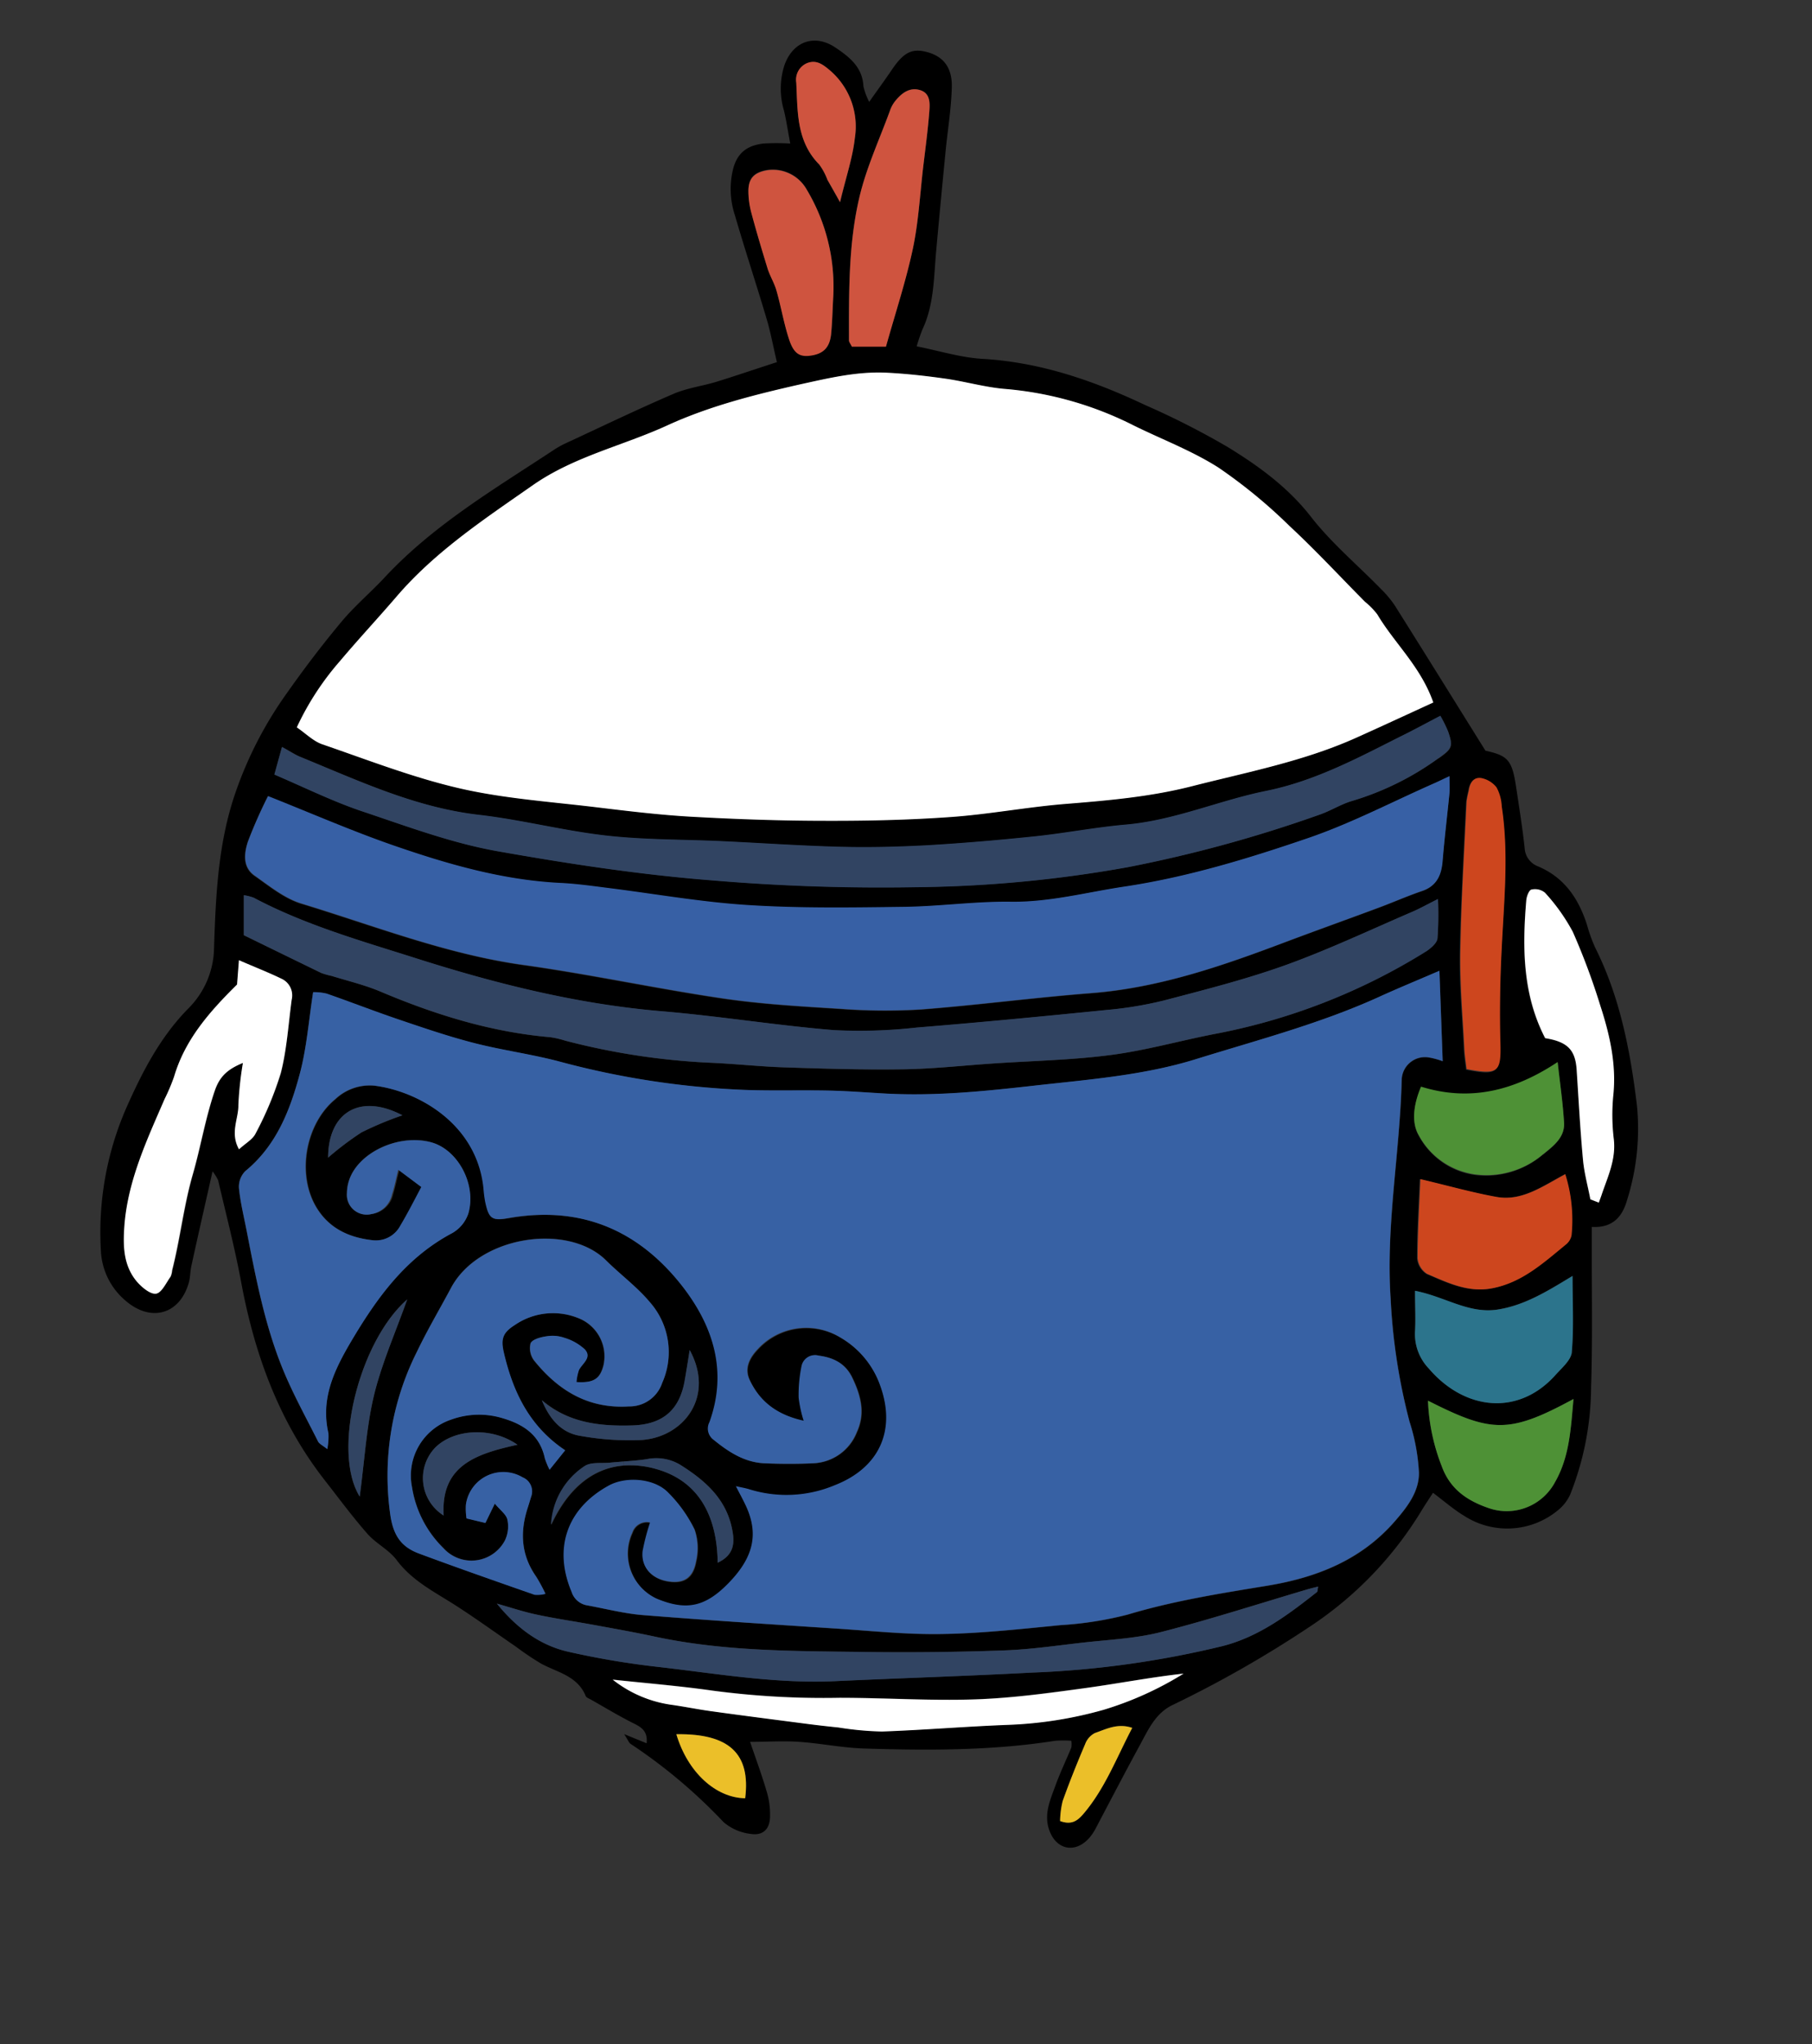 <svg id="圖層_1" data-name="圖層 1" xmlns="http://www.w3.org/2000/svg" viewBox="0 0 287.81 324.7"><rect x="0" y="0" width="287.81" height="324.7" fill="#333333" stroke="none"/><defs><style>.cls-1{fill:#fff;}.cls-2{fill:#2c748c;}.cls-3{fill:#cd461e;}.cls-4{fill:#4e9136;}.cls-5{fill:#3760a5;}.cls-6{fill:#314462;}.cls-7{fill:#3761a4;}.cls-8{fill:#ebbf29;}.cls-9{fill:#cf543f;}</style></defs><title>chks</title><g id="_群組_" data-name="&lt;群組&gt;"><path d="M260,175.55a37.62,37.62,0,0,1-1.59,15.14c-.71,2.47-2.2,4.39-5.58,4.18,0,1.54,0,2.89,0,4.24,0,7.09.12,14.18-.11,21.27a46.67,46.67,0,0,1-3.32,17A6.9,6.9,0,0,1,247.3,240a12.61,12.61,0,0,1-14.69.79c-1.67-1-3.17-2.31-5-3.69-.58.9-1.27,1.92-1.92,3a58.23,58.23,0,0,1-17.45,18.13,180.44,180.44,0,0,1-22,12.58c-2.71,1.3-3.85,3.91-5.17,6.33-2.38,4.38-4.69,8.81-7,13.2a7.89,7.89,0,0,1-1.18,1.72c-2.23,2.35-5.11,1.69-6.21-1.32-.93-2.55.12-4.81.94-7.08.75-2.07,1.71-4.07,2.55-6.1a4.17,4.17,0,0,0,0-1.07,16.85,16.85,0,0,0-2.59,0c-10,1.58-20.15,1.54-30.25,1.23-3.47-.1-6.91-.82-10.38-1.06-2.52-.18-5.06,0-7.81,0,.94,2.76,1.89,5.33,2.67,8a12.54,12.54,0,0,1,.5,3.78c0,2.06-1.1,3.15-3.07,2.84a8,8,0,0,1-4.31-1.87A84.11,84.11,0,0,0,100.19,277c-.32-.21-.46-.67-1.05-1.57l3.57,1.46c.22-2.22-1.17-2.7-2.49-3.38-2.15-1.1-4.23-2.36-6.34-3.55-.3-.17-.74-.32-.85-.58-1.3-3.19-4.47-3.74-7.07-5.14a45.48,45.48,0,0,1-4-2.69c-3.15-2.16-6.24-4.4-9.45-6.47-3.37-2.18-7-3.93-9.52-7.31-1.22-1.63-3.28-2.61-4.64-4.17-2.37-2.7-4.51-5.6-6.72-8.43C44.28,225.78,40.39,215,38.26,203.4c-1-5.35-2.38-10.62-3.61-15.93a7.33,7.33,0,0,0-.89-1.42c-1.2,5.33-2.3,10.15-3.36,15-.2.9-.17,1.86-.43,2.74-1.45,5-6,6.26-10,2.82a11,11,0,0,1-3.94-7.88,49.36,49.36,0,0,1,4.05-22.8c2.52-5.67,5.37-11.25,9.92-15.84a13.84,13.84,0,0,0,4-9.65c.28-8.31.64-16.66,3.46-24.71a61.57,61.57,0,0,1,7.93-15.39c2.81-4,5.74-7.87,8.86-11.6,2.14-2.57,4.75-4.74,7-7.19,7.79-8.31,17.5-14,26.9-20.21a14.36,14.36,0,0,1,1.85-1c5.58-2.59,11.12-5.26,16.76-7.69,2.22-1,4.69-1.3,7-2,3.08-.95,6.14-2,9.64-3.13-.6-2.53-1-4.78-1.67-7-1.62-5.45-3.41-10.86-5-16.33a13.26,13.26,0,0,1-.24-7.53c.75-2.61,2.41-3.56,4.73-3.86a36.47,36.47,0,0,1,4.3,0c-.37-1.94-.61-3.61-1-5.25a12.15,12.15,0,0,1,.08-7.2c1.32-3.73,4.71-5,8-2.86,2.21,1.48,4.4,3.12,4.54,6.22a10.86,10.86,0,0,0,.92,2.48c1.39-2,2.52-3.51,3.59-5.1,1.83-2.7,3.12-3.41,5.36-2.88,2.7.64,4.24,2.38,4.17,5.6-.08,3.45-.67,6.9-1,10.35-.51,5.19-1,10.38-1.47,15.56-.4,4.26-.31,8.61-2.2,12.62a28,28,0,0,0-.91,2.67c3.68.73,7.14,1.83,10.66,2,9.11.57,17.48,3.47,25.6,7.31A127.14,127.14,0,0,1,195,71c4.89,3,9.57,6.38,13.24,11.1,3.25,4.17,7.4,7.65,11.12,11.46a16.64,16.64,0,0,1,2.22,2.67c4.74,7.53,9.43,15.09,14.36,23,3.59.8,4.23,1.48,4.88,5.82.48,3.21,1,6.42,1.35,9.65a3.29,3.29,0,0,0,2.13,2.91c4.18,1.76,6.44,5.13,7.77,9.28a25,25,0,0,0,1.29,3.6C257.31,158.35,258.95,166.9,260,175.55Zm-5.61,14.11c1-2.84,2.27-5.56,1.9-8.74a31.94,31.94,0,0,1-.1-7c.52-5-.57-9.67-2.07-14.3A107.62,107.62,0,0,0,249.79,148a30.47,30.47,0,0,0-4.41-6.2,2.51,2.51,0,0,0-2.15-.5c-.4.1-.77,1.1-.82,1.72-.66,7.52-.61,15,3,21.88,3.56.6,4.82,1.86,5,5,.32,4.74.58,9.49,1,14.22.2,2.14.77,4.25,1.18,6.38l1.34.52C254.1,190.56,254.27,190.12,254.43,189.67Zm-4.76,25.09c.34-3.85.12-7.74.12-12.09-4.08,2.47-7.67,4.7-12,5.35-4.52.66-8.19-2-13-3,0,2.51.09,4.46,0,6.41a7.91,7.91,0,0,0,2.17,5.92c5.7,6.68,14.28,7.63,20.18,1C248.1,217.25,249.55,216,249.66,214.76Zm-.06-18.62a24.32,24.32,0,0,0-1-9.64c-3.65,1.95-6.91,4.35-11,3.62-3.83-.69-7.59-1.76-12.07-2.82-.18,4.29-.44,8.42-.44,12.55a3.28,3.28,0,0,0,1.52,2.51c3.27,1.4,6.52,3,10.32,2.28,4.79-.92,8.2-4.09,11.77-7A2.47,2.47,0,0,0,249.61,196.14ZM247,235.39c2.27-4,2.48-8.34,2.92-13.18-10.31,5.6-13.08,5.33-23.12.27A31.72,31.72,0,0,0,229,232.83c1.33,3.66,4,5.51,7.45,6.7A8.7,8.7,0,0,0,247,235.39Zm-1.89-52c1.53-1.28,3.45-2.66,3.31-5-.18-3.07-.63-6.12-1-9.6-6.92,4.6-14,6.33-21.7,3.91-1.17,2.73-1.57,5.58-.4,7.64a12,12,0,0,0,8.76,6.26A13.86,13.86,0,0,0,245.12,183.34Zm-6.63-32.73c.39-7.52,1.18-15,0-22.55a6.92,6.92,0,0,0-.88-2.95,4.1,4.1,0,0,0-2.46-1.48c-1.24-.2-1.78.82-1.94,2a17.33,17.33,0,0,0-.34,1.71c-.36,8-.86,16-1,24-.08,5.08.39,10.18.64,15.27.06,1.12.24,2.23.36,3.25,5.08,1,5.49.45,5.36-4.24C238.15,160.58,238.24,155.59,238.49,150.61ZM230.22,126c.07-.77,0-1.56,0-2.68-1,.48-1.74.82-2.45,1.14-6.68,2.95-13.2,6.37-20.08,8.72-9.53,3.26-19.21,6.22-29.24,7.71-6,.89-11.79,2.47-17.92,2.39-5.67-.08-11.35.74-17,.81-8.24.1-16.5.24-24.71-.28-7.51-.47-15-1.81-22.46-2.74-2.42-.3-4.84-.65-7.28-.77-9.26-.46-18.07-3-26.73-6-6.55-2.29-12.93-5.07-19.82-7.8a76.25,76.25,0,0,0-3.18,7.2c-.61,1.86-.88,4.07,1.06,5.43,2.36,1.65,4.74,3.61,7.42,4.43,11.64,3.54,23,8,35.19,9.74,10.56,1.47,21,3.73,31.57,5.3,6.19.92,12.48,1.28,18.74,1.67a94.16,94.16,0,0,0,12.86.11c9-.69,18-1.89,27-2.59,10.8-.83,20.84-4.31,30.84-8.08,5-1.88,10-3.67,15-5.53,2.28-.85,4.51-1.84,6.81-2.62s3.08-2.52,3.26-4.8C229.42,133.11,229.87,129.54,230.22,126Zm-1.75-5.51c2.18-1.54,2.38-1.86,1.56-4.28a20.12,20.12,0,0,0-1.25-2.48c-2.29,1.19-4.34,2.27-6.4,3.32-6.84,3.45-13.56,7-21.23,8.6-7.48,1.51-14.57,4.68-22.29,5.36-4.84.43-9.64,1.37-14.48,1.87-5.77.6-11.55,1.1-17.34,1.43-4.5.26-9,.35-13.53.23-6.26-.16-12.51-.6-18.76-.89s-12.32-.2-18.42-.89c-6.79-.77-13.48-2.53-20.27-3.3C66,128.27,57,124,47.79,120.26c-.92-.38-1.76-1-3-1.61L43.61,123c4.89,2.08,9.26,4.26,13.85,5.81,7.13,2.41,14.29,5.08,21.66,6.38,11.18,2,22.43,3.7,33.81,4.6a319.54,319.54,0,0,0,32.69,1.1,200,200,0,0,0,33.57-3.18,211.43,211.43,0,0,0,30.52-8.37c1.74-.62,3.35-1.65,5.12-2.16A45.33,45.33,0,0,0,228.47,120.45Zm.68,48.11c-.17-4.81-.34-9.46-.52-14.37-3.41,1.47-6.4,2.69-9.33,4-9.44,4.31-19.46,6.92-29.32,10-8.46,2.63-17.31,3.27-26.09,4.26-7.64.86-15.25,1.62-22.95,1.23-3-.15-6-.41-9-.48-4.52-.1-9,.05-13.56-.11a133.51,133.51,0,0,1-29.53-4.51c-4.47-1.19-9.1-1.79-13.59-2.95-4-1-8-2.39-11.94-3.73s-7.62-2.78-11.45-4.11a8.72,8.72,0,0,0-2.14-.23c-.7,4.49-1,8.81-2.11,12.93C46.06,176.34,43.87,182,38.94,186a3.54,3.54,0,0,0-1,2.69c.22,2.29.79,4.55,1.23,6.82,1.44,7.41,2.85,14.85,5.71,21.87,1.61,4,3.7,7.72,5.62,11.55.2.4.75.64,1.47,1.22a10.48,10.48,0,0,0,.18-2.52c-1.24-5.42.85-9.88,3.52-14.44,4.12-7,8.73-13.42,16.16-17.36a5.66,5.66,0,0,0,2.54-3.09c1.34-4.6-1.63-10.11-5.82-11.3-5.11-1.44-11.62,1.52-13.11,6a6.64,6.64,0,0,0-.35,2.05A3.15,3.15,0,0,0,59,192.83a4,4,0,0,0,3.43-3.06c.35-1.18.59-2.4,1-3.92L67,188.58c-1.15,2.13-2.17,4.2-3.35,6.16A4.38,4.38,0,0,1,59.25,197c-3.89-.43-7.16-2-9.14-5.56-2.92-5.3-1.43-13.07,3.23-16.87a8,8,0,0,1,6.09-2.13c6.84.81,16.39,5.95,17.44,16.35a20.38,20.38,0,0,0,.26,2.07c.58,2.74,1,3.1,3.76,2.62,11.44-2,20.65,1.87,27.62,10.91,4.91,6.37,7.13,13.51,4.25,21.51a2.2,2.2,0,0,0,.64,2.79c2.38,1.93,4.91,3.6,8.08,3.74,2.55.11,5.12.12,7.67,0a7.77,7.77,0,0,0,7-4.95c1.4-3,.62-5.89-.75-8.7-1.09-2.23-3-3.14-5.29-3.45A2.18,2.18,0,0,0,127.4,217a22.73,22.73,0,0,0-.47,5.06,19.47,19.47,0,0,0,.8,3.67c-4.23-.93-6.95-3-8.58-6.45-.93-1.95,0-3.63,1.34-5a10.44,10.44,0,0,1,13.09-1.76,14.33,14.33,0,0,1,6.31,7.65c2.55,7.08-.16,13-7.14,15.77a19.85,19.85,0,0,1-13.63.69c-.58-.18-1.19-.28-2.16-.5.64,1.24,1.08,2,1.48,2.88,2.17,4.52,1.41,8.26-2.48,12.34-3.75,3.93-6.78,4.62-11.58,2.64a7.91,7.91,0,0,1-3.87-10.51,2.4,2.4,0,0,1,2.82-1.59,35.62,35.62,0,0,0-1.18,4.52c-.32,2.49,1.34,4.39,4,4.82,2.49.4,4-.49,4.47-3.18a9.09,9.09,0,0,0-.24-5.06,21.84,21.84,0,0,0-4.18-5.85c-2.17-2.26-6.68-2.61-9.43-1.11-6.64,3.64-8.82,10-5.91,16.88A3.11,3.11,0,0,0,93.27,255c3,.53,5.92,1.31,8.91,1.55,10.18.81,20.37,1.46,30.55,2.13,5.67.37,11.35,1,17,.87,6.26-.11,12.51-.8,18.75-1.41a56.14,56.14,0,0,0,10.64-1.67c7.26-2.18,14.7-3.36,22.13-4.58,7.88-1.29,15-4.08,20.36-10.29,1.94-2.24,3.8-4.66,3.79-7.63a31.52,31.52,0,0,0-1.5-8.15,95.18,95.18,0,0,1-3-19.57c-.78-11.64,1.47-23.13,1.76-34.72a3.7,3.7,0,0,1,4.28-3.56A12.28,12.28,0,0,1,229.15,168.56Zm-.83-19.49a52.86,52.86,0,0,0,.08-6.29c-1.64.82-2.72,1.43-3.86,1.92-6.71,2.88-13.32,6-20.17,8.5-6.32,2.28-12.87,3.94-19.38,5.65a59.74,59.74,0,0,1-9.24,1.54c-10,1-20.09,2-30.14,2.79a80.82,80.82,0,0,1-13.17.41c-9.14-.76-18.21-2.24-27.34-3-13.29-1.12-26.12-4.31-38.73-8.32-8.82-2.81-17.81-5.33-26.07-9.71a7.89,7.89,0,0,0-1.57-.4v6.35c4.22,2.06,8.25,4,12.3,6a11.72,11.72,0,0,0,1.66.47c2.54.79,5.17,1.39,7.61,2.43,8.71,3.69,17.64,6.49,27.11,7.3a14.91,14.91,0,0,1,2.37.55,111.25,111.25,0,0,0,22.66,3.49c4.06.16,8.11.62,12.17.75,6.26.21,12.52.4,18.79.31,4.75-.07,9.5-.6,14.25-.92,6.25-.42,12.54-.54,18.74-1.35,5.51-.71,10.91-2.24,16.37-3.31A97.52,97.52,0,0,0,226.6,151C227.32,150.57,228.22,149.79,228.31,149.07Zm-.66-37.52c-2-5.68-6.16-9.36-8.9-14a11.71,11.71,0,0,0-1.93-2c-4-4-7.87-8.19-12-12.05a82.42,82.42,0,0,0-11.26-9.25c-4.17-2.67-8.91-4.46-13.39-6.65a55.4,55.4,0,0,0-20.3-5.82c-3.22-.24-6.39-1.18-9.6-1.64s-6.2-.79-9.31-.95c-4.67-.24-9.13.8-13.7,1.82-7.28,1.64-14.46,3.44-21.24,6.55-7,3.23-14.72,4.91-21.26,9.43C77,82.4,69.14,87.57,62.94,94.81c-2.94,3.44-6,6.75-8.95,10.2a44.52,44.52,0,0,0-6.82,10.48c1.44,1,2.62,2.2,4.05,2.69,7.23,2.48,14.41,5.28,21.83,7,7.09,1.63,14.44,2.13,21.7,3,5.06.62,10.14,1.23,15.24,1.51,7.06.39,14.14.63,21.22.64,6.61,0,13.23-.13,19.82-.6,6-.43,12-1.57,18-2.06,6.84-.56,13.61-1.13,20.32-2.83,8.77-2.23,17.67-3.93,26-7.66C219.42,115.36,223.49,113.46,227.65,111.55ZM209.18,252.86c.12-.1.09-.39.19-.87-.64.17-1.17.29-1.69.44-7.78,2.29-15.51,4.8-23.36,6.81-4,1-8.24,1.19-12.38,1.66s-8.29,1.09-12.44,1.23q-11,.39-21.93.25c-11.24-.15-22.51-.06-33.6-2.45-3.17-.68-6.35-1.24-9.54-1.83s-6.15-1-9.2-1.66c-2.13-.45-4.2-1.15-6.3-1.74,3.06,3.77,6.71,6.58,11.29,7.63a130.49,130.49,0,0,0,14.41,2.43c9.33,1.07,18.63,2.69,28.08,2.25,10.43-.49,20.87-.81,31.3-1.36a152.33,152.33,0,0,0,30.24-4.23C200,259.93,204.62,256.45,209.18,252.86Zm-33.82,18.69A53,53,0,0,0,188,265.82c-5.25.58-10.36,1.57-15.52,2.26-5.86.77-11.74,1.61-17.62,1.81-7.16.24-14.35-.29-21.53-.25a133.55,133.55,0,0,1-20.14-1.14c-5.26-.76-10.57-1.18-15.87-1.75a19.35,19.35,0,0,0,9.36,4c2.07.32,4.11.74,6.18,1,5,.7,10.09,1.35,15.13,2,1.73.22,3.46.42,5.19.6a50.36,50.36,0,0,0,6.91.64c6.72-.24,13.43-.81,20.14-1.06A64.15,64.15,0,0,0,175.35,271.56Zm4.49,2.88c-2.33-.79-4.14.2-5.93.82a3.23,3.23,0,0,0-1.54,1.72c-1.27,3-2.48,6-3.58,9.07a14.23,14.23,0,0,0-.41,3.18c1.89.69,2.83-.12,3.7-1.13C175.51,284.08,177.34,279.19,179.84,274.43ZM147.6,17.79c.11-1.35.21-3-1.51-3.49s-2.89.52-3.9,1.72a5.09,5.09,0,0,0-.83,1.52c-1.66,4.55-3.73,9-4.84,13.69-1.77,7.46-1.69,15.15-1.67,22.8,0,.31.26.61.46,1h5.41c1.5-5.38,3.18-10.42,4.28-15.59.91-4.28,1.14-8.7,1.65-13.07C147,23.54,147.38,20.67,147.6,17.79Zm-11.82,4.14a11.72,11.72,0,0,0-4.11-10.87c-1-.87-2-1.57-3.43-1a2.86,2.86,0,0,0-1.74,3.11c.23,4.6,0,9.32,3.65,13a10.06,10.06,0,0,1,1.3,2.43c.52,1,1.06,1.9,2,3.55C134.36,28.17,135.43,25.09,135.78,21.93Zm-3.43,25.17a30,30,0,0,0-4.21-17A6.16,6.16,0,0,0,121.72,27c-2,.38-2.84,1.32-2.83,3.31a13.55,13.55,0,0,0,.47,3.43c.8,3,1.68,6,2.6,8.92.37,1.18,1.06,2.26,1.39,3.44.72,2.56,1.14,5.21,2,7.73.76,2.31,1.74,2.84,3.5,2.57,2-.3,3-1.29,3.18-3.46C132.2,51,132.24,49.06,132.35,47.09Zm-14,238.52c.89-7.06-2.5-10.3-10.93-10.17C109.22,281.48,113.68,285.55,118.35,285.61ZM114,248.21c2.24-1.06,2.71-2.61,2.41-4.64-.76-5.22-4.2-8.3-8.38-10.91a7.4,7.4,0,0,0-5.33-.88c-1.2.17-2.41.27-3.62.36-.73.05-1.45.11-2.18.18-1.37.13-3-.14-4,.55a11.86,11.86,0,0,0-5.31,9.31c2.57-5.54,6.43-9,11.57-9.41a14.9,14.9,0,0,1,5,.53C111.06,235.16,113.91,240.87,114,248.21Zm-12.24-19.48c6.82-.38,11.85-6.87,7.79-14.3-.3,1.93-.5,3.36-.75,4.8-.81,4.7-3.47,7-8.28,7.17-5.19.17-10.18-.36-14.42-4,1.16,2.86,3,5.13,6,5.64A44,44,0,0,0,101.75,228.73Zm3.43-9.09a12,12,0,0,0-1.92-12.77c-2.06-2.47-4.73-4.43-7-6.71-6.06-6-20.23-3.92-24.64,4.38-1.8,3.38-3.76,6.68-5.41,10.13a43.86,43.86,0,0,0-4.21,26c.5,3.34,1.85,5,4.57,6.05,6.08,2.27,12.2,4.4,18.33,6.54a5,5,0,0,0,1.73-.15,26.94,26.94,0,0,0-1.47-2.72c-2.43-3.42-2.6-7.09-1.33-11,.18-.55.34-1.11.51-1.66A2.42,2.42,0,0,0,83,234.68,6,6,0,0,0,74,239a9.91,9.91,0,0,0,.11,2.15l3,.72,1.49-3.07c.87,1.06,1.81,1.72,2,2.55a5.15,5.15,0,0,1-.4,3.31,6,6,0,0,1-9.76,1.21,17.31,17.31,0,0,1-5-9.74,9.37,9.37,0,0,1,6.24-10.68,12.88,12.88,0,0,1,8.22-.2c3.34,1,5.88,2.72,6.65,6.37a12.89,12.89,0,0,0,.75,1.8l2.48-3.09C84,226.52,81.45,221,80,214.89c-.52-2.21-.19-3.2,1.71-4.41a10.71,10.71,0,0,1,10.63-.89,6.51,6.51,0,0,1,3.48,7.28c-.55,2.13-1.55,2.82-4.29,2.65a7.94,7.94,0,0,1,.39-1.91c.55-1.06,2.12-2,.92-3.29a8.23,8.23,0,0,0-3.24-1.83,5.65,5.65,0,0,0-2.75-.25c-.94.15-2.29.46-2.61,1.12a3.25,3.25,0,0,0,.6,2.79c3.86,4.74,8.62,7.65,15,7.24A5.47,5.47,0,0,0,105.19,219.64Zm-23,9.83c-4.1-2.87-10-2.52-13,.39a7,7,0,0,0,1.28,10.85C70,232.73,75.68,230.91,82.2,229.47Zm-22.76-8c1.21-5,3.37-9.82,5.25-15.09-7.69,6.71-12,24.21-7.55,31.32C57.91,231.95,58.21,226.59,59.44,221.46Zm-2-41.61a53.42,53.42,0,0,1,6.49-2.71c-6.77-3.55-11.79-.44-11.81,6.74A49,49,0,0,1,57.43,179.85ZM46.33,158.78a2.91,2.91,0,0,0-1.48-3.26c-2.15-1.05-4.4-1.92-6.86-3-.13,1.7-.23,3-.3,3.86-4.45,4.36-8.3,8.74-10,14.63a31.22,31.22,0,0,1-1.49,3.52c-2.76,6.38-5.73,12.7-6.35,19.77-.29,3.29-.34,6.57,2,9.25.77.89,2.1,2,3,1.87s1.58-1.71,2.3-2.69a3,3,0,0,0,.25-1c1.32-5,1.84-10.2,3.28-15.24,1.27-4.42,2-9,3.53-13.4.78-2.26,2.11-3.37,4.44-4.32a54.41,54.41,0,0,0-.72,6.72c0,2.19-1.35,4.43.1,7,1-1,2.18-1.57,2.63-2.51a54.36,54.36,0,0,0,4-9.59C45.58,166.66,45.81,162.68,46.33,158.78Z"/><path class="cls-1" d="M256.33,180.93c.37,3.18-.93,5.9-1.9,8.74-.15.45-.32.89-.48,1.34l-1.34-.52c-.4-2.12-1-4.23-1.18-6.38-.44-4.73-.69-9.48-1-14.22-.22-3.17-1.47-4.43-5-5-3.58-6.92-3.63-14.36-3-21.88.05-.62.42-1.62.82-1.72a2.51,2.51,0,0,1,2.15.5,30.47,30.47,0,0,1,4.41,6.2,107.62,107.62,0,0,1,4.37,11.71c1.5,4.62,2.59,9.33,2.07,14.3A31.94,31.94,0,0,0,256.33,180.93Z"/><path class="cls-2" d="M249.78,202.66c0,4.35.22,8.25-.12,12.09-.11,1.27-1.56,2.49-2.55,3.6-5.9,6.64-14.48,5.69-20.18-1a7.91,7.91,0,0,1-2.17-5.92c.12-1.94,0-3.9,0-6.41,4.77.92,8.44,3.63,13,3C242.11,207.37,245.7,205.14,249.78,202.66Z"/><path class="cls-3" d="M248.63,186.5a24.32,24.32,0,0,1,1,9.64,2.47,2.47,0,0,1-.84,1.48c-3.57,2.92-7,6.1-11.77,7-3.79.73-7-.87-10.32-2.28a3.28,3.28,0,0,1-1.52-2.51c0-4.13.26-8.26.44-12.55,4.48,1.06,8.24,2.13,12.07,2.82C241.72,190.85,245,188.44,248.63,186.5Z"/><path class="cls-4" d="M249.93,222.2c-.44,4.85-.65,9.2-2.92,13.18a8.7,8.7,0,0,1-10.59,4.14c-3.42-1.18-6.12-3-7.45-6.7a31.72,31.72,0,0,1-2.15-10.35C236.85,227.54,239.63,227.8,249.93,222.2Z"/><path class="cls-4" d="M248.43,178.31c.14,2.38-1.78,3.76-3.31,5a13.86,13.86,0,0,1-11.05,3.18,12,12,0,0,1-8.76-6.26c-1.17-2.06-.76-4.91.4-7.64,7.74,2.41,14.78.69,21.7-3.91C247.8,172.19,248.25,175.24,248.43,178.31Z"/><path class="cls-3" d="M238.53,128.06c1.15,7.52.36,15,0,22.55-.26,5-.34,10-.21,14.95.13,4.7-.28,5.2-5.36,4.24-.12-1-.3-2.13-.36-3.25-.25-5.09-.72-10.18-.64-15.27.13-8,.62-16,1-24a17.33,17.33,0,0,1,.34-1.71c.17-1.16.71-2.17,1.94-2a4.1,4.1,0,0,1,2.46,1.48A6.92,6.92,0,0,1,238.53,128.06Z"/><path class="cls-5" d="M230.23,123.27c0,1.12.06,1.91,0,2.68-.35,3.58-.79,7.16-1.08,10.75-.18,2.27-.91,4-3.26,4.8s-4.53,1.77-6.81,2.62c-5,1.86-10,3.65-15,5.53-10,3.78-20,7.25-30.84,8.08-9,.7-18,1.9-27,2.59a94.16,94.16,0,0,1-12.86-.11c-6.26-.38-12.55-.75-18.74-1.67-10.55-1.57-21-3.83-31.57-5.3-12.19-1.7-23.55-6.2-35.19-9.74-2.68-.82-5.06-2.77-7.42-4.43-1.94-1.36-1.67-3.57-1.06-5.43a76.25,76.25,0,0,1,3.18-7.2c6.88,2.73,13.26,5.52,19.82,7.8,8.65,3,17.46,5.56,26.73,6,2.43.12,4.86.46,7.28.77,7.49.93,14.94,2.27,22.46,2.74,8.21.52,16.48.39,24.71.28,5.68-.07,11.36-.89,17-.81,6.14.08,12-1.5,17.92-2.39,10-1.49,19.71-4.45,29.24-7.71,6.88-2.35,13.4-5.78,20.08-8.72C228.49,124.1,229.19,123.76,230.23,123.27Z"/><path class="cls-6" d="M230,116.17c.83,2.41.62,2.74-1.56,4.28a45.33,45.33,0,0,1-13.65,6.76c-1.77.51-3.38,1.55-5.12,2.16a211.43,211.43,0,0,1-30.52,8.37,200,200,0,0,1-33.57,3.18,319.54,319.54,0,0,1-32.69-1.1c-11.38-.9-22.63-2.63-33.81-4.6-7.37-1.3-14.52-4-21.66-6.38-4.59-1.55-9-3.73-13.85-5.81l1.22-4.39c1.2.66,2,1.23,3,1.61,9.19,3.78,18.19,8,28.27,9.16,6.79.78,13.48,2.54,20.27,3.3,6.1.69,12.28.6,18.42.89s12.5.73,18.76.89c4.51.12,9,0,13.53-.23,5.79-.33,11.57-.83,17.34-1.43,4.84-.51,9.64-1.45,14.48-1.87,7.72-.68,14.81-3.85,22.29-5.36,7.66-1.55,14.39-5.15,21.23-8.6,2.07-1,4.11-2.13,6.4-3.32A20.12,20.12,0,0,1,230,116.17Z"/><path class="cls-7" d="M228.63,154.18c.18,4.91.35,9.56.52,14.37a12.28,12.28,0,0,0-2.24-.61,3.7,3.7,0,0,0-4.28,3.56c-.28,11.59-2.53,23.09-1.76,34.72a95.18,95.18,0,0,0,3,19.57,31.52,31.52,0,0,1,1.5,8.15c0,3-1.84,5.39-3.79,7.63-5.39,6.21-12.48,9-20.36,10.29-7.44,1.22-14.87,2.4-22.13,4.58a56.14,56.14,0,0,1-10.64,1.67c-6.24.61-12.49,1.31-18.75,1.41-5.67.1-11.35-.5-17-.87-10.19-.66-20.38-1.31-30.55-2.13-3-.24-5.94-1-8.91-1.55a3.11,3.11,0,0,1-2.46-2.14c-2.91-6.92-.74-13.24,5.91-16.88,2.75-1.51,7.26-1.16,9.43,1.11a21.84,21.84,0,0,1,4.18,5.85,9.09,9.09,0,0,1,.24,5.06c-.48,2.69-2,3.58-4.47,3.18-2.64-.43-4.3-2.33-4-4.82a35.62,35.62,0,0,1,1.18-4.52,2.4,2.4,0,0,0-2.82,1.59,7.91,7.91,0,0,0,3.87,10.51c4.8,2,7.83,1.29,11.58-2.64,3.9-4.08,4.66-7.82,2.48-12.34-.4-.83-.84-1.64-1.48-2.88,1,.22,1.58.32,2.16.5a19.85,19.85,0,0,0,13.63-.69c7-2.76,9.69-8.69,7.14-15.77a14.33,14.33,0,0,0-6.31-7.65,10.44,10.44,0,0,0-13.09,1.76c-1.36,1.41-2.26,3.09-1.34,5,1.64,3.43,4.36,5.52,8.58,6.45a19.47,19.47,0,0,1-.8-3.67,22.73,22.73,0,0,1,.47-5.06,2.18,2.18,0,0,1,2.71-1.61c2.32.31,4.21,1.22,5.29,3.45,1.37,2.82,2.15,5.67.75,8.7a7.77,7.77,0,0,1-7,4.95c-2.55.12-5.12.1-7.67,0-3.17-.14-5.7-1.8-8.08-3.74a2.2,2.2,0,0,1-.64-2.79c2.88-8,.66-15.15-4.25-21.51-7-9-16.18-12.91-27.62-10.91-2.71.48-3.18.12-3.76-2.62a20.38,20.38,0,0,1-.26-2.07c-1.05-10.4-10.6-15.54-17.44-16.35a8,8,0,0,0-6.09,2.13c-4.66,3.81-6.15,11.57-3.23,16.87,2,3.58,5.25,5.13,9.14,5.56a4.38,4.38,0,0,0,4.39-2.29c1.19-2,2.21-4,3.35-6.16l-3.66-2.73c-.37,1.52-.6,2.74-1,3.92A4,4,0,0,1,59,192.83a3.15,3.15,0,0,1-3.89-3.32,6.64,6.64,0,0,1,.35-2.05c1.49-4.48,8-7.44,13.11-6,4.19,1.19,7.16,6.7,5.82,11.3a5.66,5.66,0,0,1-2.54,3.09c-7.43,3.94-12,10.32-16.16,17.36-2.68,4.57-4.76,9-3.52,14.44a10.48,10.48,0,0,1-.18,2.52c-.72-.58-1.27-.82-1.47-1.22-1.92-3.83-4-7.59-5.62-11.55-2.85-7-4.26-14.46-5.71-21.87-.44-2.27-1-4.53-1.23-6.82a3.54,3.54,0,0,1,1-2.69c4.94-4.05,7.12-9.68,8.67-15.51,1.09-4.12,1.41-8.44,2.11-12.93a8.72,8.72,0,0,1,2.14.23c3.83,1.33,7.61,2.81,11.45,4.11s7.9,2.69,11.94,3.73c4.48,1.16,9.11,1.76,13.59,2.95a133.51,133.51,0,0,0,29.53,4.51c4.52.16,9,0,13.56.11,3,.07,6,.32,9,.48,7.69.39,15.31-.37,22.95-1.23,8.78-1,17.63-1.63,26.09-4.26,9.86-3.06,19.88-5.67,29.32-10C222.23,156.88,225.22,155.65,228.63,154.18Z"/><path class="cls-6" d="M228.4,142.78a52.86,52.86,0,0,1-.08,6.29c-.09.72-1,1.5-1.71,2a97.52,97.52,0,0,1-33.85,13.18c-5.47,1.07-10.86,2.6-16.37,3.31-6.2.81-12.49.92-18.74,1.35-4.75.32-9.49.86-14.25.92-6.26.09-12.53-.1-18.79-.31-4.06-.13-8.11-.6-12.17-.75a111.25,111.25,0,0,1-22.66-3.49,14.91,14.91,0,0,0-2.37-.55c-9.47-.82-18.41-3.61-27.11-7.3-2.44-1-5.07-1.64-7.61-2.43a11.72,11.72,0,0,1-1.66-.47c-4.05-1.95-8.08-3.93-12.3-6v-6.35a7.89,7.89,0,0,1,1.57.4c8.26,4.38,17.25,6.9,26.07,9.71,12.61,4,25.44,7.2,38.73,8.32,9.13.77,18.2,2.25,27.34,3a80.82,80.82,0,0,0,13.17-.41c10.05-.82,20.1-1.78,30.14-2.79a59.74,59.74,0,0,0,9.24-1.54c6.51-1.71,13.06-3.37,19.38-5.65,6.85-2.48,13.47-5.62,20.17-8.5C225.67,144.21,226.76,143.6,228.4,142.78Z"/><path class="cls-1" d="M218.76,97.58c2.74,4.61,6.9,8.28,8.9,14-4.17,1.91-8.24,3.8-12.34,5.64-8.32,3.72-17.23,5.42-26,7.66-6.71,1.71-13.48,2.28-20.32,2.83-6,.5-12,1.64-18,2.06-6.59.47-13.21.62-19.82.6-7.08,0-14.16-.25-21.22-.64-5.09-.28-10.17-.9-15.24-1.51-7.26-.88-14.61-1.37-21.7-3-7.42-1.71-14.59-4.51-21.83-7-1.43-.49-2.61-1.71-4.05-2.69A44.52,44.52,0,0,1,54,105c2.91-3.46,6-6.77,8.95-10.2C69.14,87.57,77,82.4,84.72,77c6.54-4.53,14.21-6.2,21.26-9.43,6.78-3.11,14-4.91,21.24-6.55,4.56-1,9-2.06,13.7-1.82,3.12.16,6.23.51,9.31.95s6.38,1.4,9.6,1.64a55.4,55.4,0,0,1,20.3,5.82c4.48,2.2,9.22,4,13.39,6.65a82.42,82.42,0,0,1,11.26,9.25c4.16,3.86,8,8,12,12.05A11.71,11.71,0,0,1,218.76,97.58Z"/><path class="cls-6" d="M209.37,252c-.09.47-.07.77-.19.87-4.56,3.59-9.15,7.07-14.94,8.57A152.33,152.33,0,0,1,164,265.66c-10.42.55-20.87.88-31.3,1.36-9.46.44-18.75-1.18-28.08-2.25a130.49,130.49,0,0,1-14.41-2.43c-4.57-1.05-8.23-3.86-11.29-7.63,2.1.59,4.17,1.29,6.3,1.74,3.05.65,6.14,1.1,9.2,1.66s6.38,1.15,9.54,1.83c11.09,2.39,22.36,2.3,33.6,2.45q11,.15,21.93-.25c4.16-.15,8.3-.76,12.44-1.23s8.37-.64,12.38-1.66c7.86-2,15.59-4.51,23.36-6.81C208.2,252.29,208.73,252.16,209.37,252Z"/><path class="cls-1" d="M188,265.82a53,53,0,0,1-12.68,5.74,64.15,64.15,0,0,1-15.09,2.4c-6.72.25-13.43.82-20.14,1.06a50.36,50.36,0,0,1-6.91-.64c-1.73-.18-3.47-.37-5.19-.6-5-.65-10.09-1.3-15.13-2-2.07-.29-4.11-.71-6.18-1a19.35,19.35,0,0,1-9.36-4c5.29.57,10.61,1,15.87,1.75a133.55,133.55,0,0,0,20.14,1.14c7.18,0,14.36.49,21.53.25,5.89-.2,11.77-1,17.62-1.81C177.67,267.39,182.78,266.4,188,265.82Z"/><path class="cls-8" d="M173.91,275.26c1.79-.62,3.6-1.61,5.93-.82-2.5,4.76-4.33,9.65-7.76,13.67-.87,1-1.8,1.83-3.7,1.13a14.23,14.23,0,0,1,.41-3.18c1.09-3.06,2.31-6.08,3.58-9.07A3.23,3.23,0,0,1,173.91,275.26Z"/><path class="cls-9" d="M146.09,14.3c1.72.49,1.62,2.14,1.51,3.49-.22,2.88-.61,5.75-.95,8.62-.52,4.36-.75,8.79-1.65,13.07-1.1,5.16-2.77,10.21-4.28,15.59h-5.41c-.2-.43-.46-.74-.46-1,0-7.65-.1-15.34,1.67-22.8,1.11-4.68,3.18-9.14,4.84-13.69a5.09,5.09,0,0,1,.83-1.52C143.2,14.81,144.46,13.84,146.09,14.3Z"/><path class="cls-9" d="M131.67,11.05a11.72,11.72,0,0,1,4.11,10.87c-.35,3.16-1.42,6.25-2.36,10.18-.91-1.65-1.45-2.6-2-3.55a10.06,10.06,0,0,0-1.3-2.43c-3.64-3.68-3.42-8.41-3.65-13A2.86,2.86,0,0,1,128.24,10C129.63,9.48,130.63,10.19,131.67,11.05Z"/><path class="cls-9" d="M128.14,30.13a30,30,0,0,1,4.21,17c-.11,2-.15,3.94-.34,5.89-.22,2.17-1.2,3.16-3.18,3.46-1.77.27-2.74-.26-3.5-2.57-.83-2.52-1.26-5.17-2-7.73-.33-1.19-1-2.26-1.39-3.44-.92-3-1.8-5.93-2.6-8.92a13.55,13.55,0,0,1-.47-3.43c0-2,.87-2.93,2.83-3.31A6.16,6.16,0,0,1,128.14,30.13Z"/><path class="cls-8" d="M107.43,275.45c8.42-.14,11.82,3.11,10.93,10.17C113.68,285.55,109.22,281.48,107.43,275.45Z"/><path class="cls-6" d="M116.4,243.56c.3,2-.16,3.59-2.41,4.64-.09-7.33-2.94-13-9.91-14.91a14.9,14.9,0,0,0-5-.53l0-.64c1.21-.09,2.42-.18,3.62-.36a7.4,7.4,0,0,1,5.33.88C112.2,235.26,115.64,238.34,116.4,243.56Z"/><path class="cls-6" d="M109.54,214.42c4.07,7.43-1,13.92-7.79,14.3a44,44,0,0,1-9.7-.68c-3-.51-4.81-2.77-6-5.64,4.24,3.62,9.24,4.15,14.42,4,4.81-.16,7.48-2.47,8.28-7.17C109,217.79,109.24,216.35,109.54,214.42Z"/><path class="cls-7" d="M103.26,206.87a12,12,0,0,1,1.92,12.77,5.47,5.47,0,0,1-5.29,3.74c-6.43.4-11.18-2.51-15-7.24a3.25,3.25,0,0,1-.6-2.79c.32-.66,1.67-1,2.61-1.12a5.65,5.65,0,0,1,2.75.25,8.23,8.23,0,0,1,3.24,1.83c1.2,1.31-.37,2.23-.92,3.29a7.94,7.94,0,0,0-.39,1.91c2.74.17,3.74-.51,4.29-2.65a6.51,6.51,0,0,0-3.48-7.28,10.71,10.71,0,0,0-10.63.89c-1.9,1.2-2.23,2.2-1.71,4.41,1.44,6.15,4,11.63,9.72,15.48l-2.48,3.09a12.89,12.89,0,0,1-.75-1.8c-.77-3.65-3.3-5.38-6.65-6.37a12.88,12.88,0,0,0-8.22.2,9.37,9.37,0,0,0-6.24,10.68,17.31,17.31,0,0,0,5,9.74,6,6,0,0,0,9.76-1.21,5.15,5.15,0,0,0,.4-3.31c-.17-.82-1.12-1.49-2-2.55l-1.49,3.07-3-.72A9.91,9.91,0,0,1,74,239a6,6,0,0,1,9-4.37,2.42,2.42,0,0,1,1.35,3.15c-.17.55-.33,1.11-.51,1.66-1.27,3.86-1.1,7.53,1.33,11a26.94,26.94,0,0,1,1.47,2.72,5,5,0,0,1-1.73.15c-6.12-2.14-12.25-4.28-18.33-6.54-2.72-1-4.07-2.72-4.57-6.05a43.86,43.86,0,0,1,4.21-26c1.65-3.45,3.61-6.76,5.41-10.13,4.41-8.3,18.58-10.42,24.64-4.38C98.53,202.44,101.2,204.4,103.26,206.87Z"/><path class="cls-6" d="M99.08,232.13l0,.64c-5.14.38-9,3.87-11.57,9.41a11.86,11.86,0,0,1,5.31-9.31c1-.69,2.67-.42,4-.55C97.62,232.24,98.35,232.19,99.08,232.13Z"/><path class="cls-6" d="M69.19,229.86c3-2.91,8.91-3.26,13-.39-6.52,1.44-12.21,3.26-11.72,11.24A7,7,0,0,1,69.19,229.86Z"/><path class="cls-6" d="M64.69,206.38c-1.88,5.27-4,10.06-5.25,15.09s-1.53,10.49-2.3,16.23C52.69,230.59,57,213.09,64.69,206.38Z"/><path class="cls-6" d="M63.92,177.14a53.42,53.42,0,0,0-6.49,2.71,49,49,0,0,0-5.31,4C52.13,176.7,57.15,173.59,63.92,177.14Z"/><path class="cls-1" d="M44.85,155.52a2.91,2.91,0,0,1,1.48,3.26c-.53,3.9-.76,7.88-1.74,11.67a54.36,54.36,0,0,1-4,9.59c-.45.94-1.59,1.55-2.63,2.51-1.46-2.61-.07-4.85-.1-7a54.41,54.41,0,0,1,.72-6.72c-2.32.95-3.65,2.06-4.44,4.32-1.52,4.4-2.26,9-3.53,13.4-1.45,5-2,10.21-3.28,15.24a3,3,0,0,1-.25,1c-.72,1-1.41,2.56-2.3,2.69s-2.24-1-3-1.87c-2.3-2.68-2.25-6-2-9.25.62-7.07,3.59-13.39,6.35-19.77A31.22,31.22,0,0,0,27.65,171c1.74-5.88,5.59-10.27,10-14.63.07-.91.17-2.16.3-3.86C40.45,153.6,42.7,154.47,44.85,155.52Z"/></g></svg>
